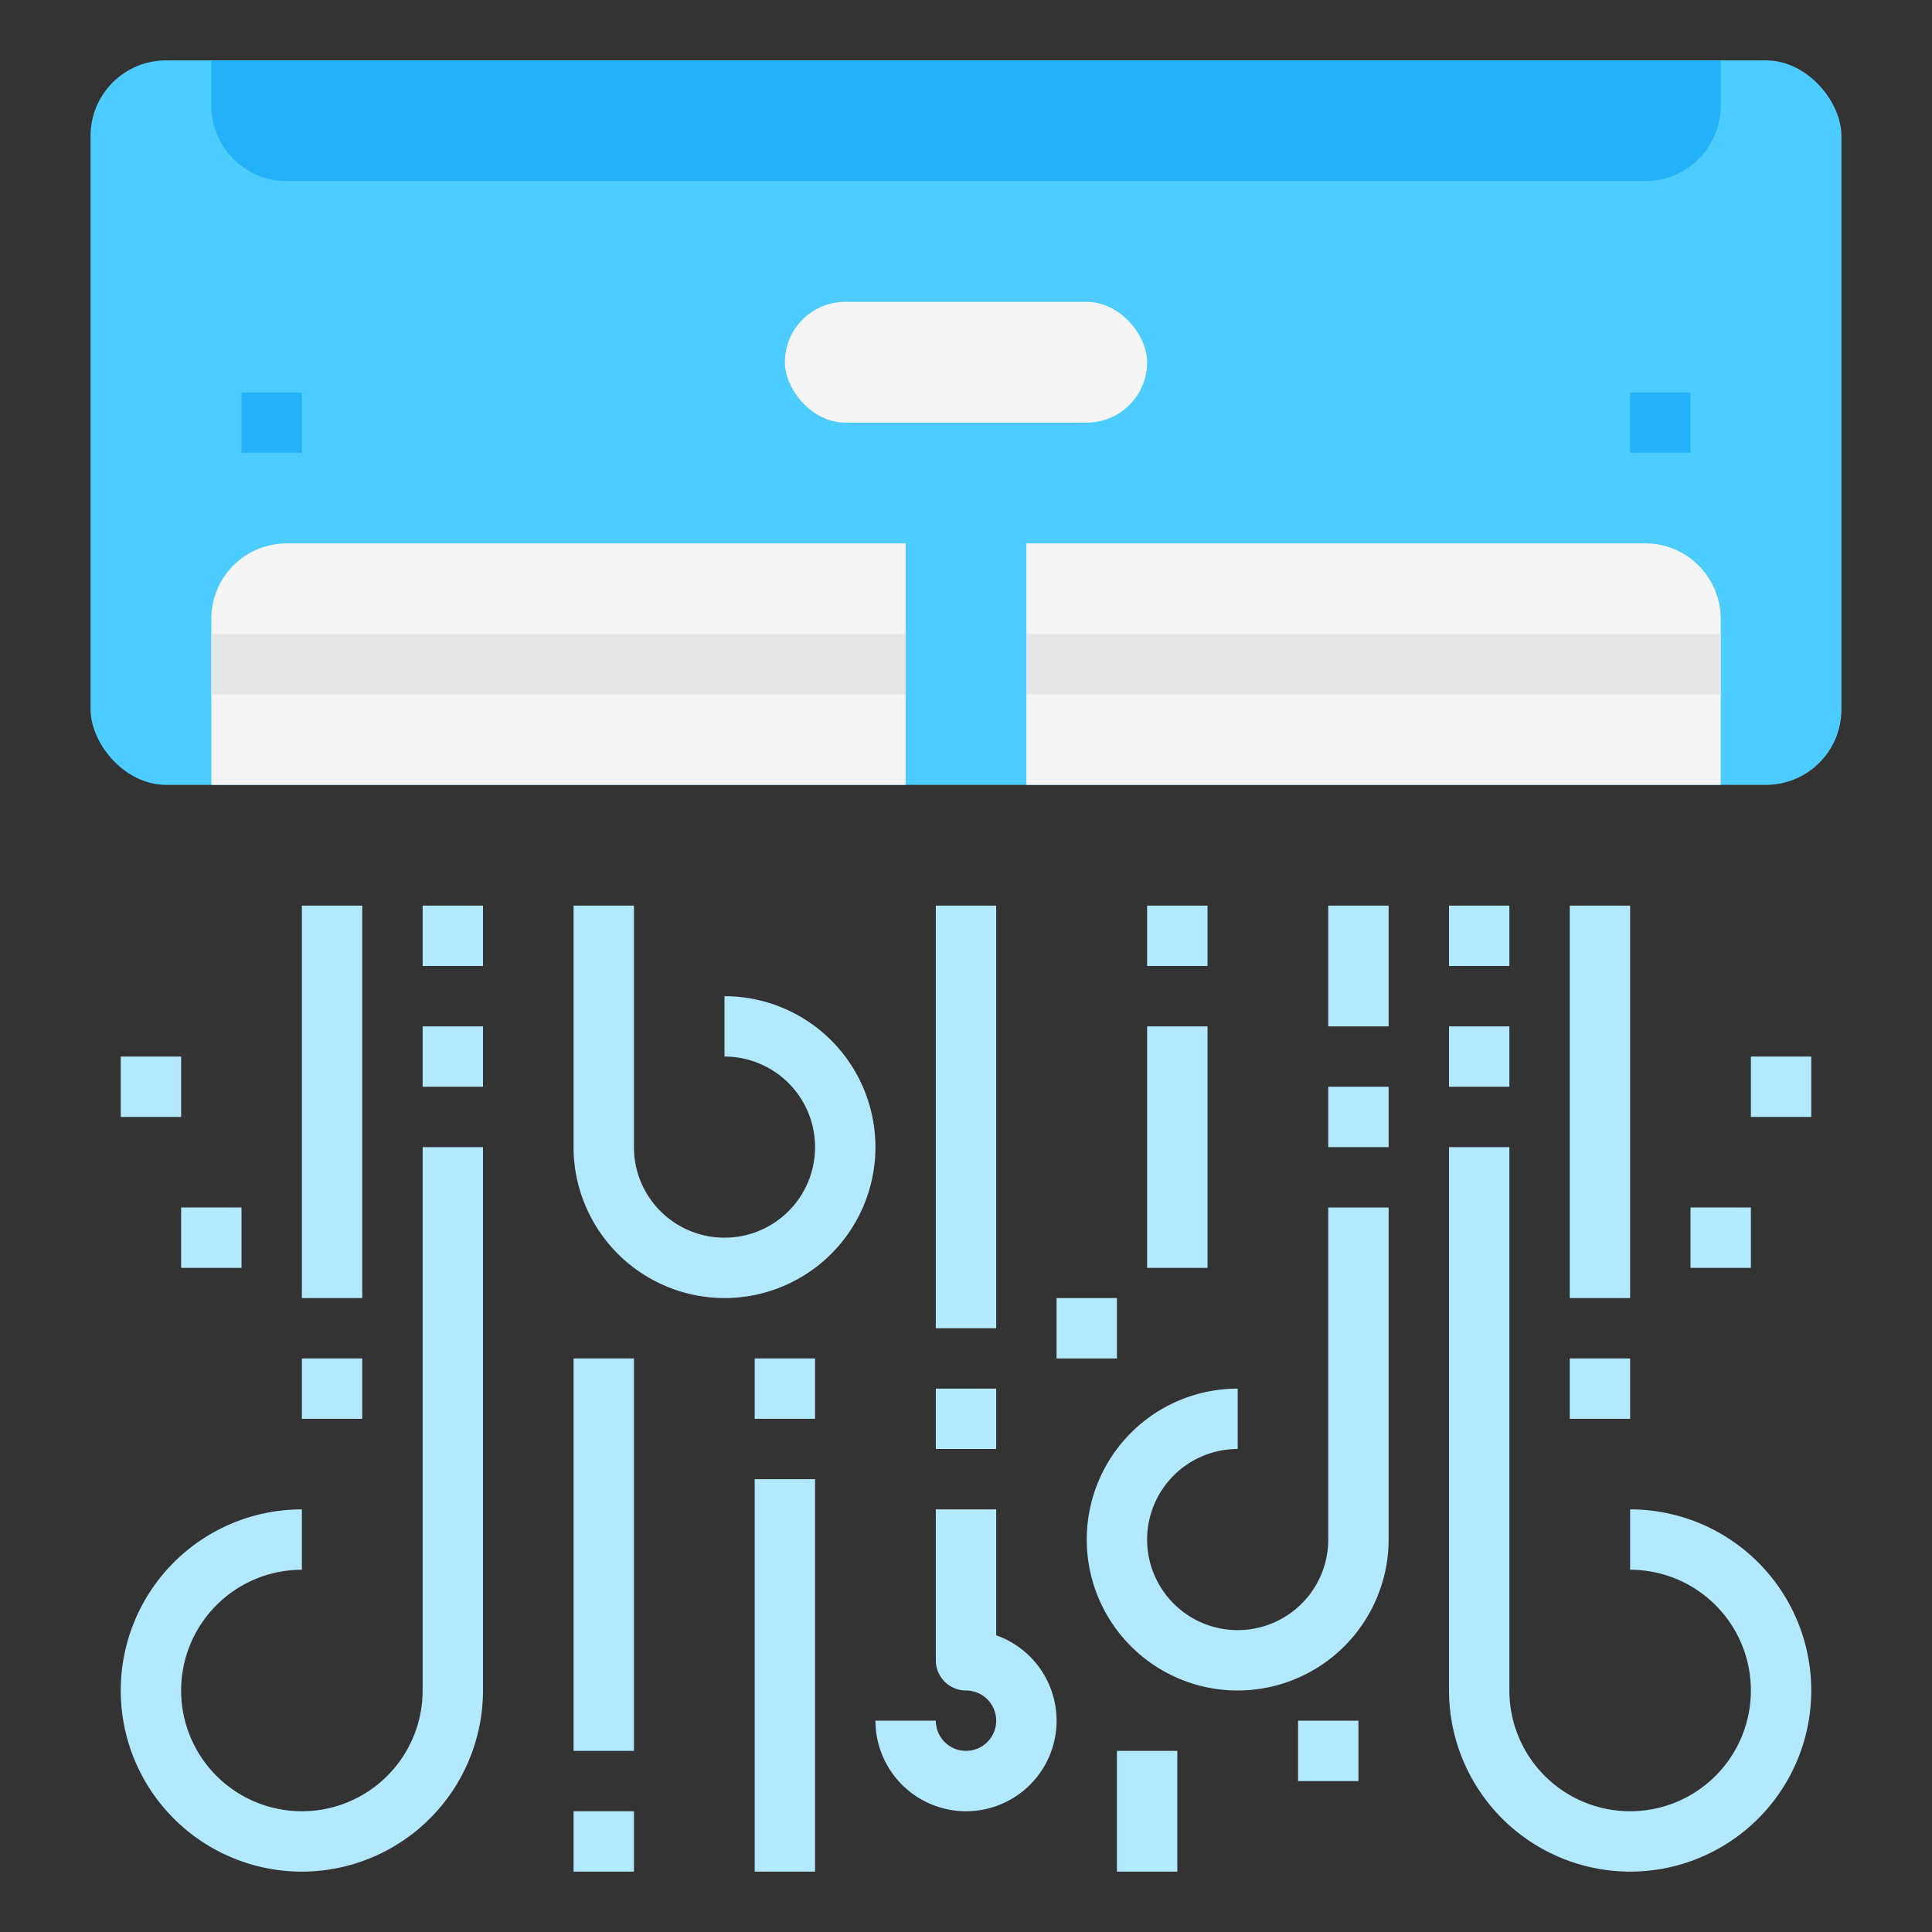 <svg id="Flat" height="512" viewBox="0 0 512 512" width="512" xmlns="http://www.w3.org/2000/svg"><rect x="0" y="0" width="512" height="512" fill="#333333" stroke="none"/><g><rect fill="#4dccff" height="192" rx="20" width="464" x="24" y="16"/><g fill="#25b1fa"><path d="m64 104h16v16h-16z"/><path d="m432 104h16v16h-16z"/></g><path d="m76 144h164a0 0 0 0 1 0 0v64a0 0 0 0 1 0 0h-184a0 0 0 0 1 0 0v-44a20 20 0 0 1 20-20z" fill="#f5f5f5"/><path d="m272 144h184a0 0 0 0 1 0 0v64a0 0 0 0 1 0 0h-164a20 20 0 0 1 -20-20v-44a0 0 0 0 1 0 0z" fill="#f5f5f5" transform="matrix(-1 0 0 -1 728 352)"/><g fill="#e6e6e6"><path d="m56 168h184v16h-184z"/><path d="m272 168h184v16h-184z"/></g><path d="m56 16h400a0 0 0 0 1 0 0v12a20 20 0 0 1 -20 20h-360a20 20 0 0 1 -20-20v-12a0 0 0 0 1 0 0z" fill="#25b1fa"/><rect fill="#f5f5f5" height="32" rx="16" width="96" x="208" y="80"/><g fill="#b3e9ff"><path d="m80 496a48 48 0 0 1 0-96v16a32 32 0 1 0 32 32v-144h16v144a48.055 48.055 0 0 1 -48 48z"/><path d="m192 344a40.045 40.045 0 0 1 -40-40v-64h16v64a24 24 0 1 0 24-24v-16a40 40 0 0 1 0 80z"/><path d="m112 272h16v16h-16z"/><path d="m112 240h16v16h-16z"/><path d="m32 280h16v16h-16z"/><path d="m48 320h16v16h-16z"/><path d="m464 280h16v16h-16z"/><path d="m448 320h16v16h-16z"/><path d="m80 240h16v104h-16z"/><path d="m80 360h16v16h-16z"/><path d="m152 360h16v104h-16z"/><path d="m152 480h16v16h-16z"/><path d="m200 392h16v104h-16z"/><path d="m200 360h16v16h-16z"/><path d="m304 272h16v64h-16z"/><path d="m304 240h16v16h-16z"/><path d="m432 496a48.055 48.055 0 0 1 -48-48v-144h16v144a32 32 0 1 0 32-32v-16a48 48 0 0 1 0 96z"/><path d="m328 448a40 40 0 0 1 0-80v16a24 24 0 1 0 24 24v-88h16v88a40.045 40.045 0 0 1 -40 40z"/><path d="m384 272h16v16h-16z"/><path d="m352 288h16v16h-16z"/><path d="m384 240h16v16h-16z"/><path d="m416 240h16v104h-16z"/><path d="m416 360h16v16h-16z"/><path d="m296 464h16v32h-16z"/><path d="m344 456h16v16h-16z"/><path d="m352 240h16v32h-16z"/><path d="m248 240h16v112h-16z"/><path d="m248 368h16v16h-16z"/><path d="m256 480a24.027 24.027 0 0 1 -24-24h16a8 8 0 1 0 8-8 8 8 0 0 1 -8-8v-40h16v33.371a24 24 0 0 1 -8 46.629z"/><path d="m280 344h16v16h-16z"/></g></g></svg>
